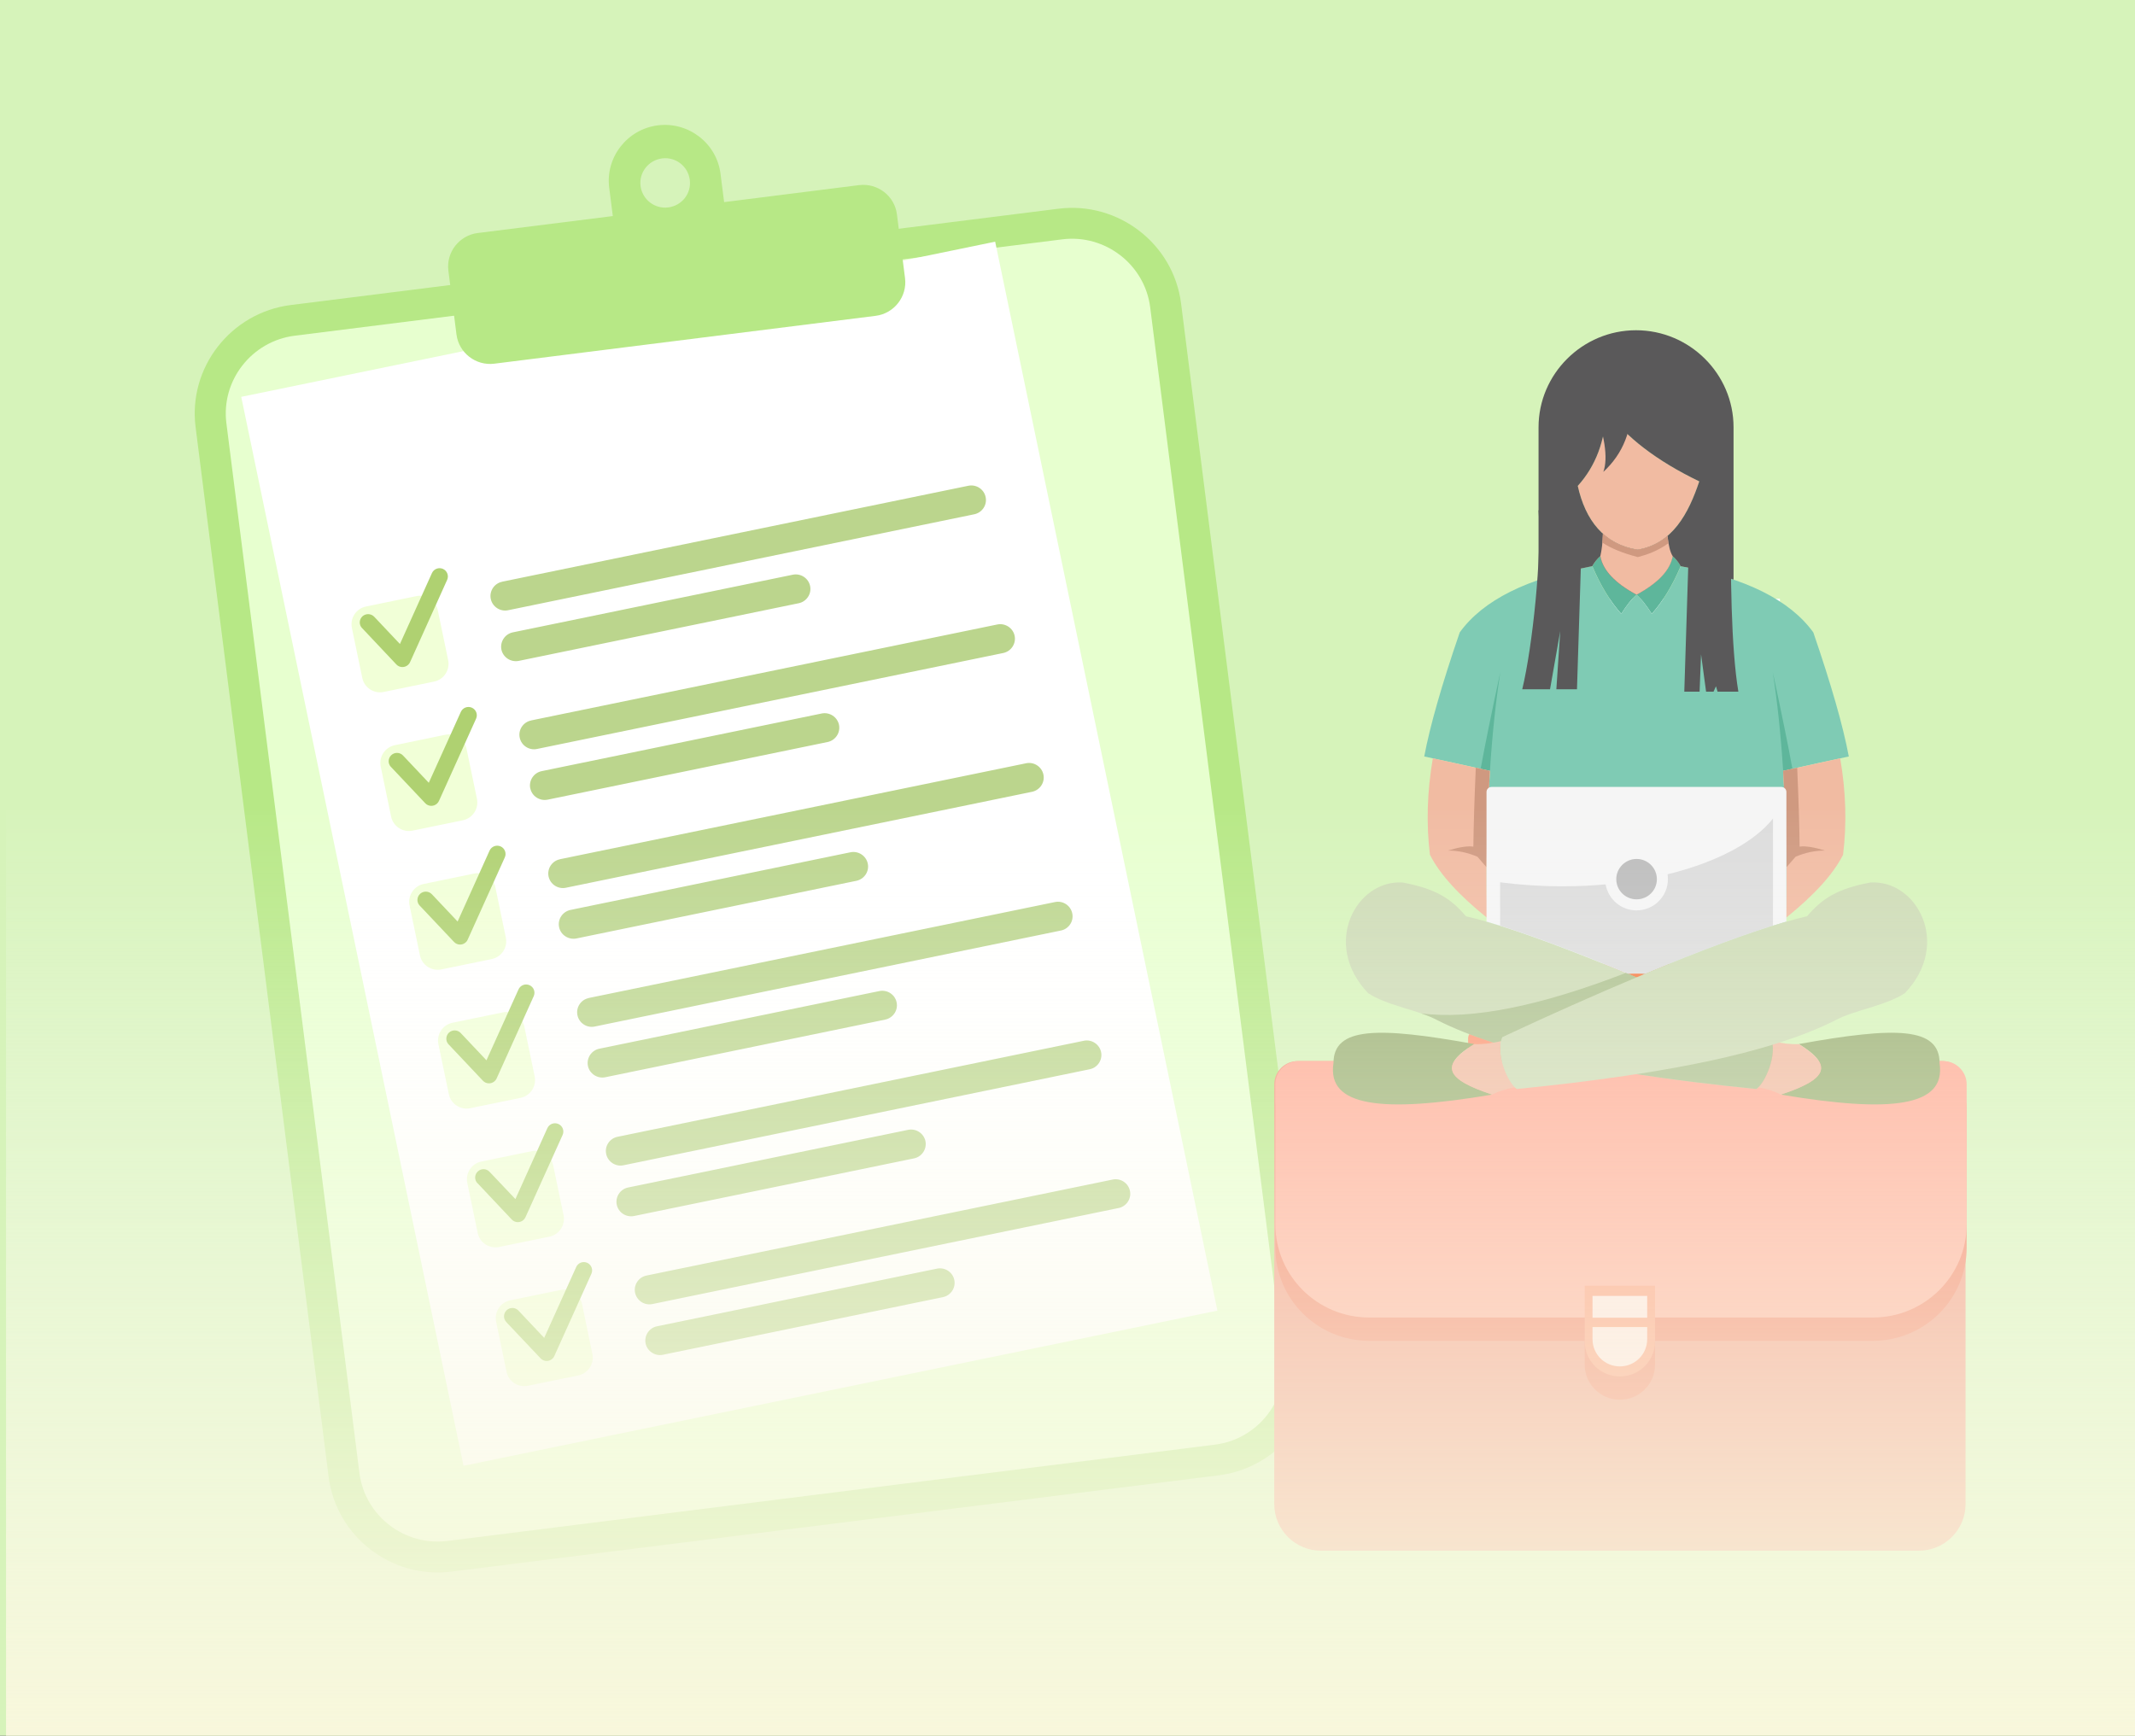 <svg width="353" height="287" viewBox="0 0 353 287" fill="none" xmlns="http://www.w3.org/2000/svg">
<rect x="0" y="0" width="353" height="287" fill="#333333" stroke="none"/>
<g clip-path="url(#clip0_2001_4)">
<rect width="353" height="287" fill="#D6F3BA"/>
<path fill-rule="evenodd" clip-rule="evenodd" d="M224.33 255.789C279.657 255.789 330.566 256.49 370.963 257.668C469.828 209.735 435.588 116.28 400.097 63.432C350.69 -10.139 233.967 -36.574 185.661 22.124C120.122 101.789 56.899 73.984 22.759 134.487C-11.381 194.989 40.467 252.986 77.723 257.668C118.12 256.49 169.029 255.789 224.343 255.789H224.33Z" fill="#D6F3BA"/>
<g clip-path="url(#clip1_2001_4)">
<path fill-rule="evenodd" clip-rule="evenodd" d="M316.272 177.51C316.409 177.172 316.794 176.999 317.133 177.136C317.473 177.254 317.656 177.647 317.519 177.984C316.858 179.691 316.299 181.498 315.831 183.368C316.015 183.186 316.216 183.03 316.427 182.857C317.335 182.127 318.362 181.498 319.508 180.959C319.848 180.813 320.242 180.95 320.398 181.279C320.554 181.607 320.416 182.009 320.086 182.164C319.032 182.656 318.087 183.231 317.262 183.888C316.473 184.518 315.795 185.211 315.226 185.987C314.364 190.029 313.814 194.391 313.31 198.99C314.08 197.794 314.905 196.727 315.786 195.778C317.317 194.126 318.995 192.849 320.847 191.936C321.177 191.763 321.572 191.909 321.746 192.237C321.902 192.566 321.773 192.958 321.443 193.123C319.747 193.962 318.188 195.148 316.776 196.672C315.373 198.205 314.107 200.057 312.97 202.266L312.851 203.507C312.558 206.253 312.274 209.054 311.925 211.92C311.925 211.947 311.925 211.974 311.916 212.002C311.558 214.995 311.136 218.052 310.605 221.163C312.053 218.946 313.594 216.984 315.263 215.287C317.693 212.796 320.37 210.852 323.268 209.465C323.607 209.31 324.002 209.447 324.167 209.775C324.323 210.104 324.185 210.496 323.855 210.66C321.095 211.984 318.555 213.836 316.226 216.217C313.906 218.59 311.806 221.492 309.926 224.913C309.101 229.038 308.055 233.235 306.671 237.478C305.983 239.568 305.222 241.667 304.36 243.774C306.377 242.05 308.523 240.553 310.788 239.303C313.952 237.551 317.354 236.256 320.976 235.425C321.333 235.343 321.691 235.571 321.764 235.918C321.847 236.274 321.627 236.63 321.278 236.703C317.766 237.524 314.483 238.756 311.439 240.453C308.431 242.123 305.644 244.222 303.076 246.758C302.444 248.145 301.765 249.541 301.031 250.946L299.564 250.892C301.994 246.293 303.883 241.685 305.378 237.141C305.625 233.901 305.249 230.671 304.222 227.441C303.195 224.156 301.49 220.862 299.152 217.577C298.941 217.276 299.014 216.865 299.317 216.655C299.619 216.436 300.032 216.509 300.243 216.801C302.673 220.214 304.424 223.618 305.497 227.03C306.111 228.965 306.506 230.908 306.689 232.843C308.688 225.662 309.798 218.626 310.605 211.92C309.825 209.082 308.945 206.682 307.982 204.702C307.019 202.749 305.983 201.234 304.855 200.176C304.58 199.921 304.571 199.51 304.828 199.236C305.075 198.972 305.497 198.962 305.763 199.209C307.019 200.386 308.147 202.028 309.183 204.118C309.825 205.423 310.43 206.919 310.999 208.598C311.191 206.819 311.366 205.076 311.549 203.361L311.696 202.028C311.696 202.028 311.696 201.983 311.705 201.955C312.649 192.849 313.612 184.545 316.317 177.501L316.272 177.51Z" fill="white"/>
<path fill-rule="evenodd" clip-rule="evenodd" d="M160.575 206.81C161.088 213.708 162.106 214.666 168.726 215.195C162.106 215.734 161.088 216.683 160.575 223.581C160.079 216.674 159.043 215.725 152.441 215.195C159.043 214.666 160.079 213.708 160.575 206.81ZM133.707 225.014C133.973 228.691 134.523 229.202 138.054 229.494C134.523 229.777 133.982 230.279 133.707 233.965C133.432 230.288 132.891 229.777 129.352 229.494C132.882 229.202 133.432 228.691 133.707 225.014ZM145.481 196.654C145.756 200.386 146.306 200.897 149.883 201.189C146.306 201.472 145.756 201.992 145.481 205.715C145.206 201.983 144.656 201.472 141.071 201.189C144.647 200.897 145.206 200.377 145.481 196.654Z" fill="white"/>
<path fill-rule="evenodd" clip-rule="evenodd" d="M266.187 189.801C265.802 195.093 265.023 195.814 259.961 196.225C265.023 196.626 265.802 197.365 266.187 202.64C266.572 197.365 267.361 196.626 272.432 196.225C267.361 195.814 266.581 195.084 266.187 189.801ZM286.773 203.744C286.562 206.563 286.141 206.956 283.445 207.175C286.141 207.394 286.572 207.777 286.773 210.596C286.975 207.768 287.397 207.384 290.093 207.175C287.397 206.956 286.966 206.563 286.773 203.744ZM277.759 182.027C277.549 184.892 277.127 185.284 274.394 185.503C277.127 185.722 277.558 186.115 277.759 188.98C277.97 186.115 278.392 185.722 281.125 185.503C278.392 185.284 277.961 184.892 277.759 182.027Z" fill="white"/>
<path fill-rule="evenodd" clip-rule="evenodd" d="M48.075 50.438L174.993 34.515C184.897 33.265 194.03 40.318 195.277 50.173L217.275 223.764C218.522 233.628 211.443 242.707 201.531 243.948L74.63 259.88C64.718 261.121 55.594 254.076 54.338 244.212L32.34 70.622C31.083 60.767 38.172 51.688 48.075 50.438Z" fill="#B7E886"/>
<path fill-rule="evenodd" clip-rule="evenodd" d="M48.728 55.511L175.628 39.579C182.735 38.685 189.282 43.749 190.172 50.821L212.17 224.402C213.068 231.474 207.988 237.998 200.882 238.883L73.982 254.806C66.875 255.7 60.328 250.645 59.429 243.574L37.431 69.983C36.532 62.911 41.622 56.405 48.728 55.511Z" fill="#E7FFCF"/>
<path fill-rule="evenodd" clip-rule="evenodd" d="M39.887 65.622L164.54 39.963L201.284 216.719L76.639 242.378L39.887 65.622Z" fill="white"/>
<path fill-rule="evenodd" clip-rule="evenodd" d="M58.181 103.84C57.844 102.216 58.888 100.626 60.513 100.291L68.84 98.574C70.461 98.24 72.047 99.282 72.383 100.902L74.098 109.16C74.435 110.785 73.389 112.375 71.764 112.709L63.437 114.42C61.817 114.754 60.232 113.712 59.896 112.092L58.181 103.84ZM82.032 218.566C81.695 216.942 82.739 215.353 84.363 215.018L92.691 213.3C94.312 212.966 95.897 214.008 96.234 215.629L97.948 223.887C98.285 225.511 97.24 227.101 95.615 227.435L87.288 229.147C85.667 229.48 84.083 228.438 83.746 226.818L82.032 218.566ZM77.264 195.617C76.926 193.993 77.97 192.404 79.595 192.068L87.915 190.352C89.535 190.017 91.121 191.058 91.458 192.678L93.178 200.936C93.516 202.561 92.471 204.152 90.845 204.486L82.519 206.198C80.899 206.531 79.314 205.489 78.978 203.869L77.264 195.617ZM72.488 172.67C72.15 171.045 73.194 169.454 74.819 169.119L83.145 167.403C84.766 167.068 86.352 168.11 86.688 169.731L88.403 177.989C88.74 179.613 87.695 181.203 86.07 181.537L77.749 183.249C76.13 183.582 74.546 182.541 74.208 180.922L72.488 172.67ZM67.718 149.719C67.381 148.095 68.425 146.506 70.049 146.171L78.376 144.454C79.998 144.119 81.583 145.161 81.92 146.782L83.634 155.04C83.971 156.664 82.926 158.254 81.301 158.588L72.974 160.3C71.353 160.633 69.769 159.591 69.432 157.972L67.718 149.719ZM62.95 126.77C62.612 125.146 63.656 123.557 65.281 123.222L73.599 121.505C75.22 121.171 76.806 122.213 77.142 123.833L78.857 132.091C79.194 133.716 78.149 135.305 76.524 135.64L68.206 137.351C66.585 137.684 65 136.642 64.664 135.022L62.95 126.77Z" fill="#F1FFD7"/>
<path fill-rule="evenodd" clip-rule="evenodd" d="M83.022 96.19L160.113 80.322C161.415 80.057 162.699 80.897 162.964 82.192C163.24 83.488 162.396 84.766 161.085 85.039L84.004 100.907C82.702 101.181 81.418 100.332 81.143 99.037C80.877 97.741 81.72 96.463 83.022 96.199V96.19ZM106.873 210.925L183.972 195.048C185.274 194.774 186.558 195.623 186.824 196.919C187.099 198.214 186.246 199.492 184.944 199.756L107.863 215.634C106.561 215.907 105.278 215.059 105.002 213.763C104.737 212.467 105.58 211.19 106.882 210.925H106.873ZM108.624 219.311C107.322 219.575 106.479 220.862 106.745 222.158C107.02 223.444 108.304 224.284 109.606 224.019L155.904 214.493C157.206 214.219 158.059 212.942 157.784 211.646C157.518 210.35 156.225 209.511 154.932 209.775L108.624 219.311ZM102.114 187.976L179.195 172.099C180.497 171.825 181.781 172.674 182.056 173.97C182.322 175.265 181.478 176.543 180.176 176.807L103.086 192.685C101.784 192.958 100.491 192.11 100.225 190.814C99.95 189.518 100.794 188.241 102.105 187.976H102.114ZM103.856 196.362C102.554 196.627 101.701 197.913 101.976 199.209C102.242 200.505 103.526 201.335 104.828 201.079L151.135 191.544C152.438 191.27 153.272 189.993 153.015 188.697C152.74 187.401 151.456 186.562 150.154 186.827L103.856 196.362ZM97.337 165.027L174.436 149.159C175.738 148.886 177.022 149.734 177.288 151.03C177.563 152.326 176.719 153.603 175.417 153.868L98.327 169.745C97.025 170.019 95.741 169.17 95.475 167.874C95.2 166.579 96.044 165.301 97.346 165.036L97.337 165.027ZM99.088 173.413C97.786 173.687 96.942 174.964 97.208 176.26C97.483 177.556 98.767 178.386 100.069 178.131L146.367 168.595C147.669 168.321 148.522 167.044 148.247 165.748C147.981 164.452 146.697 163.613 145.395 163.878L99.088 173.413ZM92.577 142.078L169.658 126.21C170.96 125.937 172.253 126.785 172.519 128.081C172.794 129.377 171.942 130.654 170.64 130.928L93.559 146.796C92.257 147.07 90.973 146.221 90.698 144.925C90.432 143.63 91.275 142.352 92.577 142.088V142.078ZM94.32 150.464C93.018 150.738 92.165 152.015 92.44 153.311C92.706 154.607 93.999 155.437 95.301 155.182L141.599 145.646C142.901 145.373 143.754 144.095 143.479 142.799C143.204 141.504 141.92 140.664 140.618 140.929L94.32 150.464ZM87.809 119.13L164.899 103.261C166.201 102.997 167.485 103.836 167.76 105.132C168.026 106.428 167.183 107.705 165.88 107.979L88.781 123.847C87.479 124.121 86.195 123.272 85.929 121.976C85.654 120.681 86.507 119.403 87.809 119.139V119.13ZM89.551 127.515C88.249 127.789 87.406 129.066 87.672 130.362H87.681C87.947 131.658 89.231 132.488 90.533 132.233L136.84 122.697C138.142 122.424 138.986 121.146 138.72 119.85C138.445 118.555 137.161 117.715 135.859 117.98L89.551 127.515ZM84.783 104.566C83.481 104.84 82.647 106.118 82.903 107.413C83.178 108.709 84.462 109.539 85.764 109.284L132.062 99.748C133.364 99.475 134.217 98.197 133.942 96.901C133.676 95.606 132.383 94.766 131.09 95.031L84.783 104.566Z" fill="#BBD58D"/>
<path fill-rule="evenodd" clip-rule="evenodd" d="M79.003 38.53L101.322 35.729L100.726 31.038C100.084 26.002 103.706 21.366 108.768 20.727C113.839 20.089 118.497 23.693 119.13 28.73L119.726 33.42L142.045 30.61C145.099 30.235 147.923 32.398 148.299 35.446L149.638 45.994C150.023 49.042 147.831 51.843 144.778 52.226L81.727 60.138C78.673 60.521 75.858 58.349 75.473 55.301L74.134 44.753C73.749 41.715 75.931 38.913 78.994 38.53H79.003ZM109.474 26.193C107.218 26.485 105.623 28.52 105.907 30.756C106.201 33 108.245 34.588 110.492 34.296C112.748 34.013 114.343 31.978 114.05 29.743C113.766 27.498 111.721 25.91 109.474 26.193Z" fill="#B7E886"/>
<path fill-rule="evenodd" clip-rule="evenodd" d="M59.863 103.863C59.331 103.307 59.368 102.449 59.918 101.92C60.478 101.409 61.349 101.436 61.871 101.984L66.126 106.491L71.417 94.766C71.729 94.073 72.545 93.762 73.242 94.073C73.93 94.383 74.242 95.195 73.93 95.888L67.823 109.439C67.749 109.621 67.639 109.795 67.483 109.931C66.924 110.452 66.044 110.424 65.53 109.868L59.863 103.854V103.863ZM64.632 126.812C64.109 126.256 64.146 125.398 64.696 124.869C65.255 124.349 66.117 124.376 66.64 124.933L70.895 129.44L76.195 117.715C76.507 117.021 77.323 116.711 78.019 117.021C78.716 117.332 79.028 118.144 78.716 118.837L72.6 132.388C72.527 132.57 72.408 132.743 72.261 132.88C71.701 133.4 70.821 133.373 70.308 132.816L64.632 126.803V126.812ZM83.705 218.599C83.182 218.042 83.219 217.185 83.769 216.655C84.328 216.135 85.209 216.163 85.722 216.719L89.977 221.227L95.268 209.511C95.579 208.817 96.396 208.507 97.093 208.817C97.78 209.127 98.092 209.939 97.78 210.633L91.673 224.183C91.6 224.366 91.49 224.539 91.325 224.676C90.775 225.196 89.903 225.169 89.381 224.612L83.695 218.599H83.705ZM78.936 195.65C78.414 195.093 78.441 194.236 79.001 193.706C79.56 193.186 80.422 193.214 80.945 193.77L85.218 198.278L90.499 186.553C90.811 185.859 91.627 185.549 92.324 185.859C93.021 186.169 93.333 186.981 93.021 187.675L86.905 201.225C86.832 201.408 86.712 201.581 86.566 201.718C86.006 202.238 85.144 202.211 84.612 201.654L78.946 195.641L78.936 195.65ZM74.168 172.701C73.645 172.144 73.682 171.287 74.223 170.757C74.782 170.237 75.663 170.265 76.176 170.821L80.431 175.329L85.731 163.604C86.043 162.91 86.85 162.6 87.556 162.91C88.253 163.22 88.555 164.032 88.244 164.726L82.137 178.276C82.063 178.459 81.944 178.632 81.797 178.769C81.238 179.289 80.367 179.262 79.844 178.705L74.168 172.692V172.701ZM69.391 149.752C68.868 149.196 68.896 148.338 69.455 147.809C70.014 147.288 70.885 147.316 71.408 147.872L75.663 152.38L80.945 140.655C81.256 139.961 82.073 139.651 82.779 139.961C83.466 140.271 83.778 141.084 83.466 141.777L77.35 155.327C77.286 155.51 77.167 155.683 77.011 155.82C76.451 156.34 75.59 156.313 75.067 155.756L69.391 149.743V149.752Z" fill="#AFD171"/>
<path fill-rule="evenodd" clip-rule="evenodd" d="M245.59 171.908H249.459V169.015C249.459 165.83 252.064 163.239 255.273 163.239H281.04C284.24 163.239 286.845 165.83 286.845 169.015V171.689H290.723V169.015C290.723 163.713 286.368 159.379 281.04 159.379H255.273C249.936 159.379 245.59 163.713 245.59 169.015V171.908Z" fill="#F57A44"/>
<path fill-rule="evenodd" clip-rule="evenodd" d="M284.07 175.986C284.07 176.698 284.648 177.273 285.363 177.273H292.03C292.745 177.273 293.323 176.698 293.323 175.986V171.689C293.323 170.986 292.745 170.411 292.03 170.411H285.363C284.648 170.411 284.07 170.986 284.07 171.689V175.986Z" fill="#FC9774"/>
<path fill-rule="evenodd" clip-rule="evenodd" d="M242.738 175.986C242.738 176.698 243.316 177.273 244.022 177.273H250.698C251.413 177.273 251.991 176.698 251.991 175.986V171.689C251.991 170.986 251.413 170.411 250.698 170.411H244.022C243.316 170.411 242.738 170.986 242.738 171.689V175.986Z" fill="#FC9774"/>
<path fill-rule="evenodd" clip-rule="evenodd" d="M210.684 248.711C210.684 252.972 214.159 256.422 218.441 256.422H317.236C321.518 256.422 324.985 252.972 324.985 248.711V179.308C324.985 177.191 323.251 175.457 321.106 175.457H214.562C212.417 175.457 210.684 177.191 210.684 179.308V248.711Z" fill="#F2957D"/>
<path fill-rule="evenodd" clip-rule="evenodd" d="M214.746 179.308H321.299C323.426 179.308 325.168 181.042 325.168 183.168V206.29C325.168 214.813 318.227 221.711 309.671 221.711H273.643V225.662C273.643 228.865 271.039 231.456 267.83 231.456C264.62 231.456 262.016 228.865 262.016 225.662V221.711H226.373C217.809 221.711 210.867 214.803 210.867 206.29V183.168C210.867 181.042 212.609 179.308 214.746 179.308Z" fill="#F37E60"/>
<path fill-rule="evenodd" clip-rule="evenodd" d="M210.867 202.439C210.867 210.953 217.818 217.86 226.373 217.86H309.671C318.227 217.86 325.168 210.953 325.168 202.439V179.308C325.168 177.191 323.426 175.457 321.299 175.457H214.746C212.609 175.457 210.867 177.191 210.867 179.308V202.439Z" fill="#FFAA94"/>
<path fill-rule="evenodd" clip-rule="evenodd" d="M262.016 221.82C262.016 225.014 264.62 227.605 267.829 227.605C271.039 227.605 273.643 225.014 273.643 221.82V212.604H262.016V221.82Z" fill="#FC9774"/>
<path fill-rule="evenodd" clip-rule="evenodd" d="M263.305 221.446C263.305 223.937 265.331 225.945 267.825 225.945C270.32 225.945 272.346 223.937 272.346 221.446V214.283H263.305V221.446Z" fill="#FFE2DC"/>
<path d="M273.09 217.896H263.141V219.439H273.09V217.896Z" fill="#FC9774"/>
<path d="M294.292 99.009H249.141V122.797H294.292V99.009Z" fill="white"/>
<path d="M294.292 129.595H249.141V139.806H294.292V129.595Z" fill="white"/>
<path fill-rule="evenodd" clip-rule="evenodd" d="M273.1 101.5C272.174 100.04 271.339 98.982 270.578 98.343C274.163 96.4 276.153 94.273 276.557 91.956C277.079 92.412 277.529 92.969 277.886 93.617C276.548 96.783 274.961 99.411 273.1 101.5Z" fill="#5EB69B"/>
<path fill-rule="evenodd" clip-rule="evenodd" d="M268.06 101.5C268.986 100.04 269.821 98.982 270.591 98.343C266.996 96.4 265.007 94.273 264.603 91.956C264.08 92.412 263.64 92.969 263.273 93.617C264.612 96.783 266.208 99.411 268.06 101.5Z" fill="#5EB69B"/>
<path fill-rule="evenodd" clip-rule="evenodd" d="M299.81 104.566C295.941 99.228 288.632 95.587 277.894 93.626C276.556 96.792 274.969 99.42 273.108 101.509C272.182 100.049 271.347 98.991 270.586 98.352C269.825 98.991 268.981 100.049 268.055 101.509C266.203 99.429 264.608 96.792 263.269 93.626C252.54 95.587 245.223 99.228 241.353 104.566C238.391 113.198 236.429 120.033 235.484 125.088C238.63 125.754 242.252 126.557 246.341 127.46C245.791 137.196 245.654 145.518 245.92 152.426C251.651 154.087 259.647 157.034 269.174 161.012C269.66 160.994 270.137 160.967 270.586 160.939C271.026 160.967 271.503 160.994 271.998 161.012C281.535 157.043 289.522 154.087 295.253 152.426C295.519 145.527 295.372 137.196 294.831 127.46C298.93 126.548 302.543 125.754 305.679 125.088C304.734 120.033 302.772 113.198 299.81 104.566Z" fill="#7FCBB4"/>
<path fill-rule="evenodd" clip-rule="evenodd" d="M293.109 111.145C293.861 116.027 294.439 121.465 294.824 127.46C295.338 127.351 295.851 127.232 296.355 127.123C295.686 123.409 294.604 118.089 293.109 111.145Z" fill="#5EB69B"/>
<path fill-rule="evenodd" clip-rule="evenodd" d="M248.059 111.145C247.307 116.027 246.729 121.465 246.344 127.46C245.83 127.351 245.317 127.232 244.812 127.123C245.482 123.409 246.564 118.089 248.059 111.145Z" fill="#5EB69B"/>
<path fill-rule="evenodd" clip-rule="evenodd" d="M292.794 171.488C293.95 174.407 291.822 179.134 290.383 180.074C264.157 177.455 247.78 173.787 237.666 168.695C234.658 167.044 229.395 166.332 226.194 164.215C218.446 156.085 224.25 145.409 231.935 145.929C237.308 146.96 239.839 148.493 242.379 151.513C251.576 153.594 270.283 160.994 292.785 171.488H292.794Z" fill="#CDDBB5"/>
<path fill-rule="evenodd" clip-rule="evenodd" d="M320.692 175.84C321.746 182.967 312.806 184.098 294.43 180.996C302.16 178.45 303.177 176.214 297.428 172.637C313.42 169.754 320.719 169.781 320.692 175.84ZM220.466 175.84C219.412 182.967 228.352 184.098 246.738 180.996C239.008 178.45 237.99 176.214 243.748 172.637C227.756 169.754 220.448 169.781 220.476 175.84H220.466Z" fill="#9BB174"/>
<path fill-rule="evenodd" clip-rule="evenodd" d="M290.723 179.791C292.264 180.083 293.502 180.485 294.428 181.005C302.158 178.459 303.176 176.224 297.427 172.647C296.115 172.711 294.639 172.537 292.988 172.145C293.594 174.818 292.016 178.523 290.723 179.791ZM250.441 179.791C248.891 180.083 247.653 180.485 246.727 181.005C238.997 178.459 237.979 176.224 243.738 172.647C245.04 172.711 246.516 172.537 248.167 172.145C247.571 174.818 249.139 178.523 250.441 179.791Z" fill="#F1BBA2"/>
<path fill-rule="evenodd" clip-rule="evenodd" d="M304.731 141.358C305.364 136.211 305.208 130.901 304.255 125.389C301.87 125.909 299.23 126.493 296.359 127.132C295.864 127.242 295.351 127.36 294.828 127.47C295.351 136.914 295.507 145.017 295.268 151.787C299.963 148.019 303.118 144.542 304.722 141.358H304.731Z" fill="#F1BBA2"/>
<path fill-rule="evenodd" clip-rule="evenodd" d="M236.428 141.358C235.796 136.211 235.961 130.901 236.905 125.389C239.289 125.909 241.93 126.493 244.809 127.132C245.305 127.242 245.827 127.36 246.341 127.47C245.809 136.914 245.662 145.017 245.901 151.787C241.197 148.019 238.042 144.542 236.437 141.358H236.428Z" fill="#F1BBA2"/>
<path fill-rule="evenodd" clip-rule="evenodd" d="M297.549 139.989C297.512 136.312 297.366 131.959 297.146 126.94C296.889 126.995 296.614 127.05 296.357 127.123C295.862 127.232 295.348 127.351 294.826 127.461C295.147 133.282 295.339 138.593 295.376 143.402C295.798 142.909 296.302 142.325 296.88 141.668C298.503 140.974 300.126 140.637 301.758 140.646C299.878 140.071 298.484 139.861 297.558 139.998L297.549 139.989ZM243.603 139.989C243.649 136.312 243.787 131.959 244.007 126.94C244.273 126.995 244.53 127.05 244.796 127.123C245.291 127.232 245.813 127.351 246.327 127.461C246.006 133.282 245.813 138.593 245.777 143.402C245.346 142.909 244.851 142.325 244.282 141.668C242.65 140.974 241.027 140.637 239.395 140.646C241.274 140.071 242.668 139.861 243.594 139.998L243.603 139.989Z" fill="#CF9980"/>
<path fill-rule="evenodd" clip-rule="evenodd" d="M246.616 130.125H294.537C294.986 130.125 295.362 130.499 295.362 130.955V152.399C289.64 154.05 281.617 157.007 272.053 160.985H269.082C259.518 157.016 251.494 154.05 245.781 152.399V130.955C245.781 130.499 246.157 130.125 246.607 130.125H246.616Z" fill="#F5F5F5"/>
<path fill-rule="evenodd" clip-rule="evenodd" d="M248.023 153.065C253.525 154.78 260.714 157.49 269.096 160.976L269.169 161.012L269.747 160.976H271.415L271.993 161.012C280.402 157.508 287.628 154.798 293.148 153.065V135.353C289.993 139.323 283.74 142.607 275.716 144.569C275.753 144.834 275.771 145.099 275.771 145.381C275.771 148.228 273.451 150.537 270.59 150.537C268.023 150.537 265.895 148.685 265.473 146.239C263.163 146.449 260.779 146.559 258.339 146.559C254.763 146.559 251.297 146.321 248.023 145.892V153.074V153.065Z" fill="#DCDCDC"/>
<path fill-rule="evenodd" clip-rule="evenodd" d="M265.567 67.811C268.795 72.283 273.921 76.206 280.954 79.601C279.203 84.829 276.553 89.948 270.748 90.897C265.191 90.012 262.12 86.016 260.863 80.349C263.843 77.046 265.411 72.867 265.567 67.811Z" fill="#F1BBA2"/>
<path fill-rule="evenodd" clip-rule="evenodd" d="M286.624 70.649C286.624 61.826 279.361 54.608 270.503 54.608C261.645 54.608 254.383 61.826 254.383 70.649V95.889C257.024 94.976 259.986 94.228 263.259 93.626C263.626 92.978 264.075 92.421 264.589 91.965C264.983 94.283 266.973 96.409 270.577 98.352C274.162 96.409 276.152 94.283 276.555 91.965C277.078 92.421 277.527 92.978 277.885 93.626C281.103 94.21 284.019 94.949 286.624 95.843V70.649ZM265.57 67.811C268.798 72.283 273.924 76.206 280.957 79.601C279.205 84.829 276.555 89.948 270.751 90.897C265.194 90.012 262.122 86.016 260.866 80.349C263.846 77.046 265.414 72.867 265.57 67.811Z" fill="#5A595A"/>
<path fill-rule="evenodd" clip-rule="evenodd" d="M276.559 91.956C276.155 91.326 275.871 90.213 275.706 88.607C274.367 89.757 272.744 90.569 270.754 90.897C268.425 90.532 266.536 89.611 265.023 88.242C264.978 89.72 264.831 90.952 264.602 91.956C264.996 94.273 266.986 96.4 270.589 98.343C274.175 96.4 276.165 94.273 276.568 91.956H276.559Z" fill="#F1BBA2"/>
<path fill-rule="evenodd" clip-rule="evenodd" d="M275.868 89.82C275.804 89.456 275.749 89.045 275.703 88.607C274.364 89.757 272.741 90.569 270.751 90.897C268.422 90.532 266.533 89.611 265.02 88.242C265.002 88.771 264.974 89.255 264.938 89.72C266.322 90.66 268.284 91.463 270.797 92.12C272.393 91.7 274.08 91.107 275.868 89.82Z" fill="#CF9980"/>
<path fill-rule="evenodd" clip-rule="evenodd" d="M254.383 84.391H261.673L260.738 113.974H257.327L257.969 104.356L256.282 113.974H251.688C253.375 107.039 254.97 91.782 254.383 84.391Z" fill="#5A595A"/>
<path fill-rule="evenodd" clip-rule="evenodd" d="M279.407 84.747L286.229 84.172C286.073 94.784 286.22 107.194 287.421 114.376H283.982L283.716 113.481L283.313 114.376H282.084L281.25 108.198L281.011 114.376H278.48L279.416 84.747H279.407Z" fill="#5A595A"/>
<path fill-rule="evenodd" clip-rule="evenodd" d="M270.591 142.033C272.443 142.033 273.947 143.529 273.947 145.382C273.947 147.234 272.443 148.712 270.591 148.712C268.738 148.712 267.234 147.216 267.234 145.382C267.234 143.547 268.738 142.033 270.591 142.033Z" fill="#BCBCBC"/>
<path fill-rule="evenodd" clip-rule="evenodd" d="M248.371 171.488C247.216 174.407 249.334 179.134 250.783 180.074C277.008 177.455 293.376 173.787 303.49 168.695C306.498 167.044 311.762 166.332 314.962 164.215C322.719 156.085 316.915 145.409 309.222 145.929C303.857 146.96 301.326 148.493 298.777 151.513C289.589 153.594 270.874 160.994 248.38 171.488H248.371Z" fill="#CDDBB5"/>
<path fill-rule="evenodd" clip-rule="evenodd" d="M268.826 160.875C254.485 166.423 243.197 168.659 234.953 167.564C235.962 167.911 236.897 168.276 237.677 168.705C240.317 170.037 243.389 171.269 246.947 172.409C247.341 172.345 247.763 172.254 248.176 172.154C248.231 171.926 248.295 171.707 248.387 171.497C256.346 167.774 263.829 164.452 270.596 161.605C270.119 161.405 269.642 161.213 269.184 161.021C269.156 161.012 269.138 161.003 269.11 160.985C269.028 160.958 268.936 160.921 268.845 160.885L268.826 160.875Z" fill="#A1B57F" fill-opacity="0.71"/>
<path fill-rule="evenodd" clip-rule="evenodd" d="M293.089 172.756C287.046 174.608 279.636 176.224 270.586 177.62C276.464 178.523 283.038 179.335 290.393 180.074C290.493 180.001 290.613 179.901 290.732 179.791C291.933 178.614 293.364 175.366 293.089 172.756Z" fill="#A1B57F" fill-opacity="0.71"/>
<path fill-rule="evenodd" clip-rule="evenodd" d="M263.326 66.525C266.077 64.536 268.231 64.426 269.781 66.206C269.919 71.097 268.341 75.038 265.095 78.031C265.921 75.732 265.334 71.89 263.316 66.525H263.326Z" fill="#5A595A"/>
</g>
<rect x="1" y="134" width="352" height="153" fill="url(#paint0_linear_2001_4)"/>
</g>
<defs>
<linearGradient id="paint0_linear_2001_4" x1="177" y1="131.362" x2="177" y2="287" gradientUnits="userSpaceOnUse">
<stop stop-color="white" stop-opacity="0"/>
<stop offset="1" stop-color="#F8F7DC"/>
</linearGradient>
<clipPath id="clip0_2001_4">
<rect width="353" height="287" fill="white"/>
</clipPath>
<clipPath id="clip1_2001_4">
<rect width="348.515" height="243.633" fill="white" transform="translate(11 20.591)"/>
</clipPath>
</defs>
</svg>
